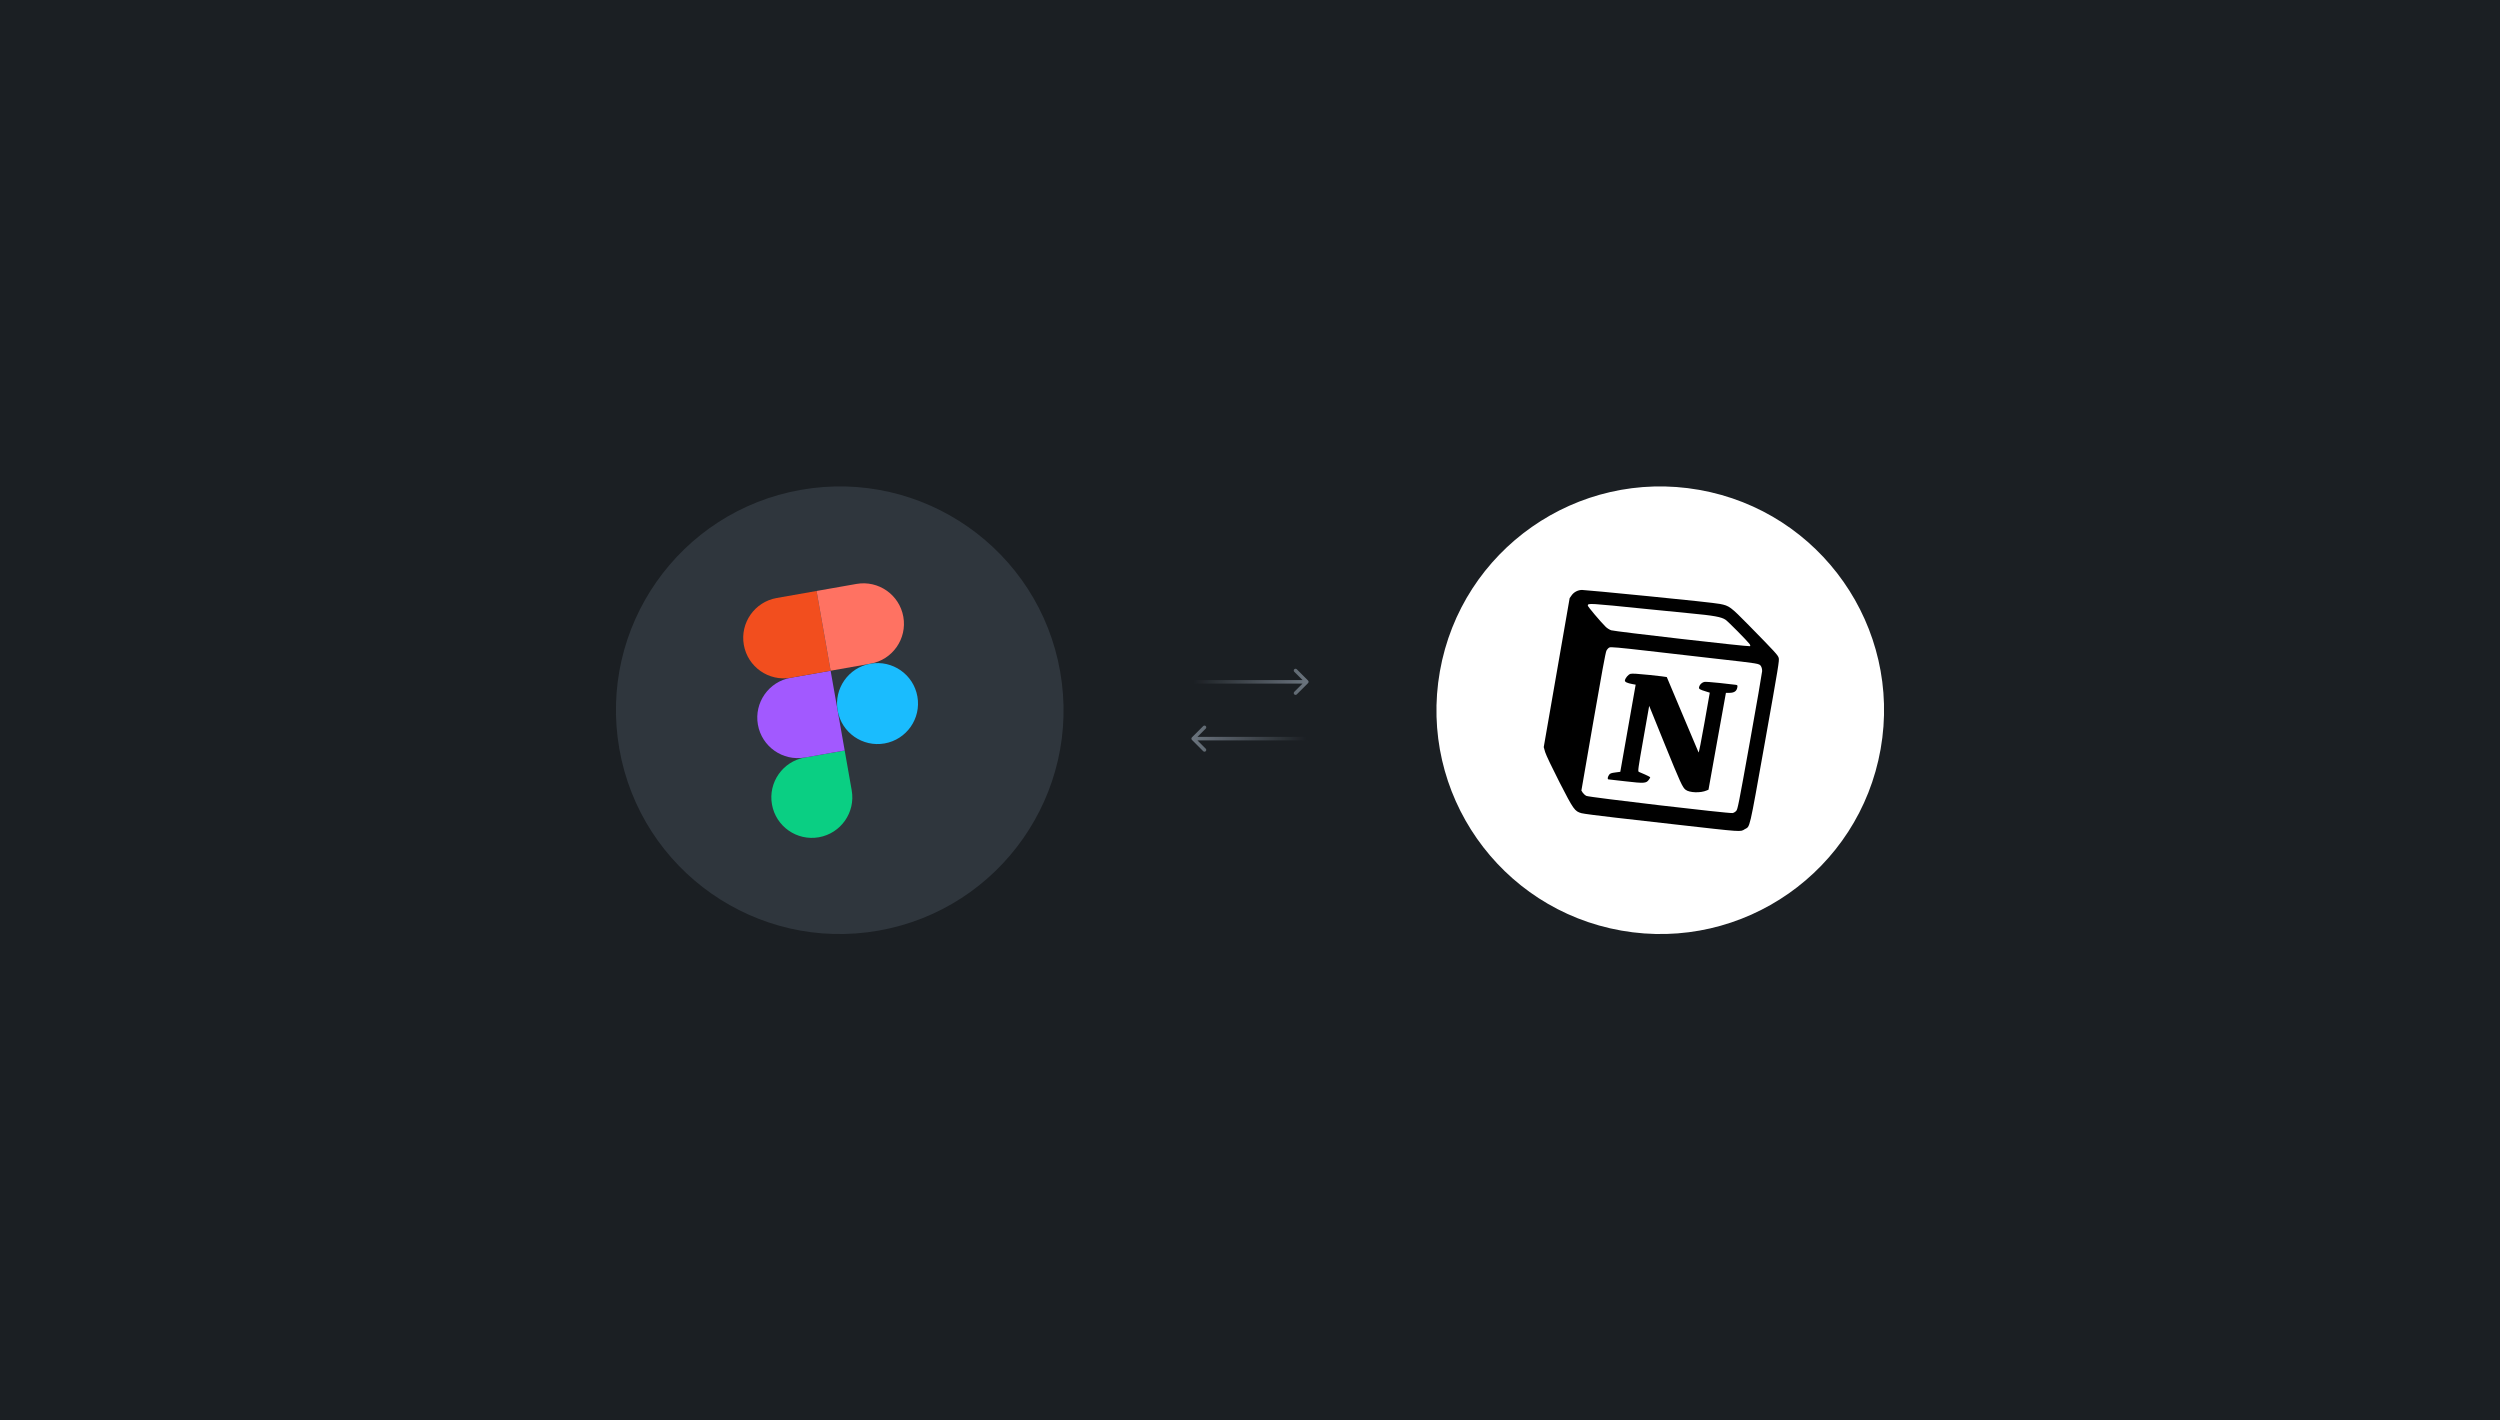 <svg width="704" height="400" viewBox="0 0 704 400" fill="none" xmlns="http://www.w3.org/2000/svg">
<rect width="704" height="400" fill="#1B1F23"/>
<g clip-path="url(#clip0)">
<path d="M247.416 262.058C281.69 256.014 304.575 223.331 298.531 189.058C292.488 154.784 259.805 131.899 225.531 137.942C191.258 143.986 168.373 176.669 174.416 210.942C180.459 245.216 213.143 268.101 247.416 262.058Z" fill="#2F363D"/>
<path d="M230.593 235.773C236.792 234.68 240.935 228.762 239.842 222.563L237.862 211.334L226.633 213.314C220.434 214.407 216.29 220.325 217.383 226.523C218.476 232.722 224.394 236.866 230.593 235.773Z" fill="#0ACF83"/>
<path d="M213.423 204.064C212.33 197.866 216.474 191.948 222.673 190.855L233.902 188.875L237.862 211.334L226.633 213.314C220.434 214.407 214.516 210.263 213.423 204.064Z" fill="#A259FF"/>
<path d="M209.463 181.605C208.37 175.407 212.514 169.489 218.713 168.396L229.942 166.416L233.902 188.875L222.673 190.855C216.474 191.948 210.556 187.804 209.463 181.605Z" fill="#F24E1E"/>
<path d="M229.942 166.416L241.172 164.436C247.371 163.343 253.288 167.487 254.381 173.685C255.474 179.884 251.331 185.802 245.132 186.895L233.902 188.875L229.942 166.416Z" fill="#FF7262"/>
<path d="M258.341 196.144C259.434 202.343 255.291 208.261 249.092 209.354C242.893 210.447 236.975 206.303 235.882 200.104C234.789 193.906 238.933 187.988 245.132 186.895C251.33 185.802 257.248 189.946 258.341 196.144Z" fill="#1ABCFE"/>
</g>
<path d="M456.585 262.058C490.858 268.101 523.541 245.216 529.585 210.942C535.628 176.669 512.743 143.986 478.47 137.942C444.196 131.899 411.513 154.784 405.47 189.058C399.426 223.331 422.311 256.014 456.585 262.058Z" fill="white"/>
<path d="M464.328 167.901C454.375 166.909 445.905 166.117 445.499 166.127C444.363 166.133 443.228 166.716 442.58 167.632L442.013 168.439L434.717 210.389L435.117 211.799C435.344 212.581 437.148 216.361 439.152 220.279C443.117 228.005 443.422 228.451 445.351 228.997C445.911 229.157 450.229 229.713 454.915 230.251C459.624 230.772 467.169 231.628 471.695 232.159C491.037 234.351 490.036 234.278 491.305 233.512C492.885 232.596 492.452 234.477 497.003 209.005C500.853 187.407 501.083 185.985 500.885 185.27C500.643 184.465 500.066 183.827 492.443 176.053C487.342 170.867 486.968 170.575 484.361 170.073C483.288 169.844 474.264 168.87 464.328 167.901ZM485.925 174.533C486.684 175.057 491.961 180.398 492.7 181.374C492.893 181.656 492.936 181.869 492.797 181.968C492.48 182.16 454.755 177.837 453.704 177.486C453.227 177.32 452.553 176.892 452.19 176.539C450.689 175.058 447.07 170.772 447.116 170.513C447.236 169.833 447.098 169.809 463.953 171.525C467.174 171.866 472.47 172.388 475.699 172.689C482.692 173.345 484.752 173.729 485.925 174.533ZM495.863 187.558C496.089 187.885 496.23 188.467 496.216 189C496.19 189.491 494.651 198.451 492.772 208.877C489.556 226.774 489.338 227.89 488.913 228.351C488.66 228.636 488.207 228.907 487.894 228.954C487.011 229.149 447.499 224.511 446.736 224.129C446.381 223.963 445.926 223.553 445.7 223.226L445.32 222.623L448.666 203.306C451.015 189.749 452.112 183.759 452.365 183.248C452.554 182.869 452.933 182.441 453.217 182.326C453.613 182.149 455.967 182.358 464.027 183.285C469.683 183.953 478.441 184.941 483.465 185.517C495.419 186.862 495.38 186.855 495.863 187.558Z" fill="black"/>
<path d="M484.185 192.32C482.039 192.086 480.118 191.953 479.88 192.035C479.172 192.261 478.68 192.751 478.489 193.377C478.315 194.026 478.497 194.141 480.572 194.775L481.474 195.058L479.969 203.592C479.074 208.668 478.403 212.012 478.323 211.895C478.246 211.758 476.218 206.95 473.806 201.207C471.399 195.446 469.4 190.703 469.367 190.657C469.334 190.609 467.153 190.348 464.528 190.072C461.306 189.731 459.523 189.622 459.134 189.759C458.511 189.958 457.695 190.907 457.572 191.607C457.498 192.027 458.206 192.378 459.777 192.655L460.602 192.801L456.275 217.344L454.865 217.528C453.768 217.664 453.378 217.801 453.131 218.17C452.697 218.794 452.608 219.417 452.922 219.473C453.04 219.493 455.285 219.745 457.866 220.035C462.968 220.626 463.562 220.586 464.279 219.621C464.493 219.329 464.69 219.013 464.707 218.913C464.721 218.833 464.077 218.472 463.286 218.127C462.476 217.778 461.667 217.429 461.497 217.358C461.181 217.199 461.27 216.576 462.785 207.981L464.41 198.767L468.701 209.354C473.206 220.452 473.791 221.73 474.666 222.399C475.752 223.25 478.874 223.348 480.586 222.599L481.111 222.383L483.554 208.759L486.019 195.119L487.096 195.103C488.375 195.081 489.048 194.603 489.224 193.603C489.337 192.963 489.304 192.916 488.712 192.832C488.357 192.787 486.312 192.55 484.185 192.32Z" fill="black"/>
<path d="M335.646 208.354C335.451 208.158 335.451 207.842 335.646 207.646L338.828 204.464C339.024 204.269 339.34 204.269 339.536 204.464C339.731 204.66 339.731 204.976 339.536 205.172L336.707 208L339.536 210.828C339.731 211.024 339.731 211.34 339.536 211.536C339.34 211.731 339.024 211.731 338.828 211.536L335.646 208.354ZM368 208.5H336V207.5H368V208.5Z" fill="url(#paint0_linear)"/>
<path d="M368.354 192.354C368.549 192.158 368.549 191.842 368.354 191.646L365.172 188.464C364.976 188.269 364.66 188.269 364.464 188.464C364.269 188.66 364.269 188.976 364.464 189.172L367.293 192L364.464 194.828C364.269 195.024 364.269 195.34 364.464 195.536C364.66 195.731 364.976 195.731 365.172 195.536L368.354 192.354ZM336 192.5H368V191.5H336V192.5Z" fill="url(#paint1_linear)"/>
<defs>
<linearGradient id="paint0_linear" x1="336" y1="208" x2="368" y2="208" gradientUnits="userSpaceOnUse">
<stop stop-color="#6A737D"/>
<stop offset="1" stop-color="#6A737D" stop-opacity="0"/>
</linearGradient>
<linearGradient id="paint1_linear" x1="368" y1="192" x2="336" y2="192" gradientUnits="userSpaceOnUse">
<stop stop-color="#6A737D"/>
<stop offset="1" stop-color="#6A737D" stop-opacity="0"/>
</linearGradient>
<clipPath id="clip0">
<rect width="126.03" height="126.03" fill="white" transform="translate(163.474 148.885) rotate(-10)"/>
</clipPath>
</defs>
</svg>
